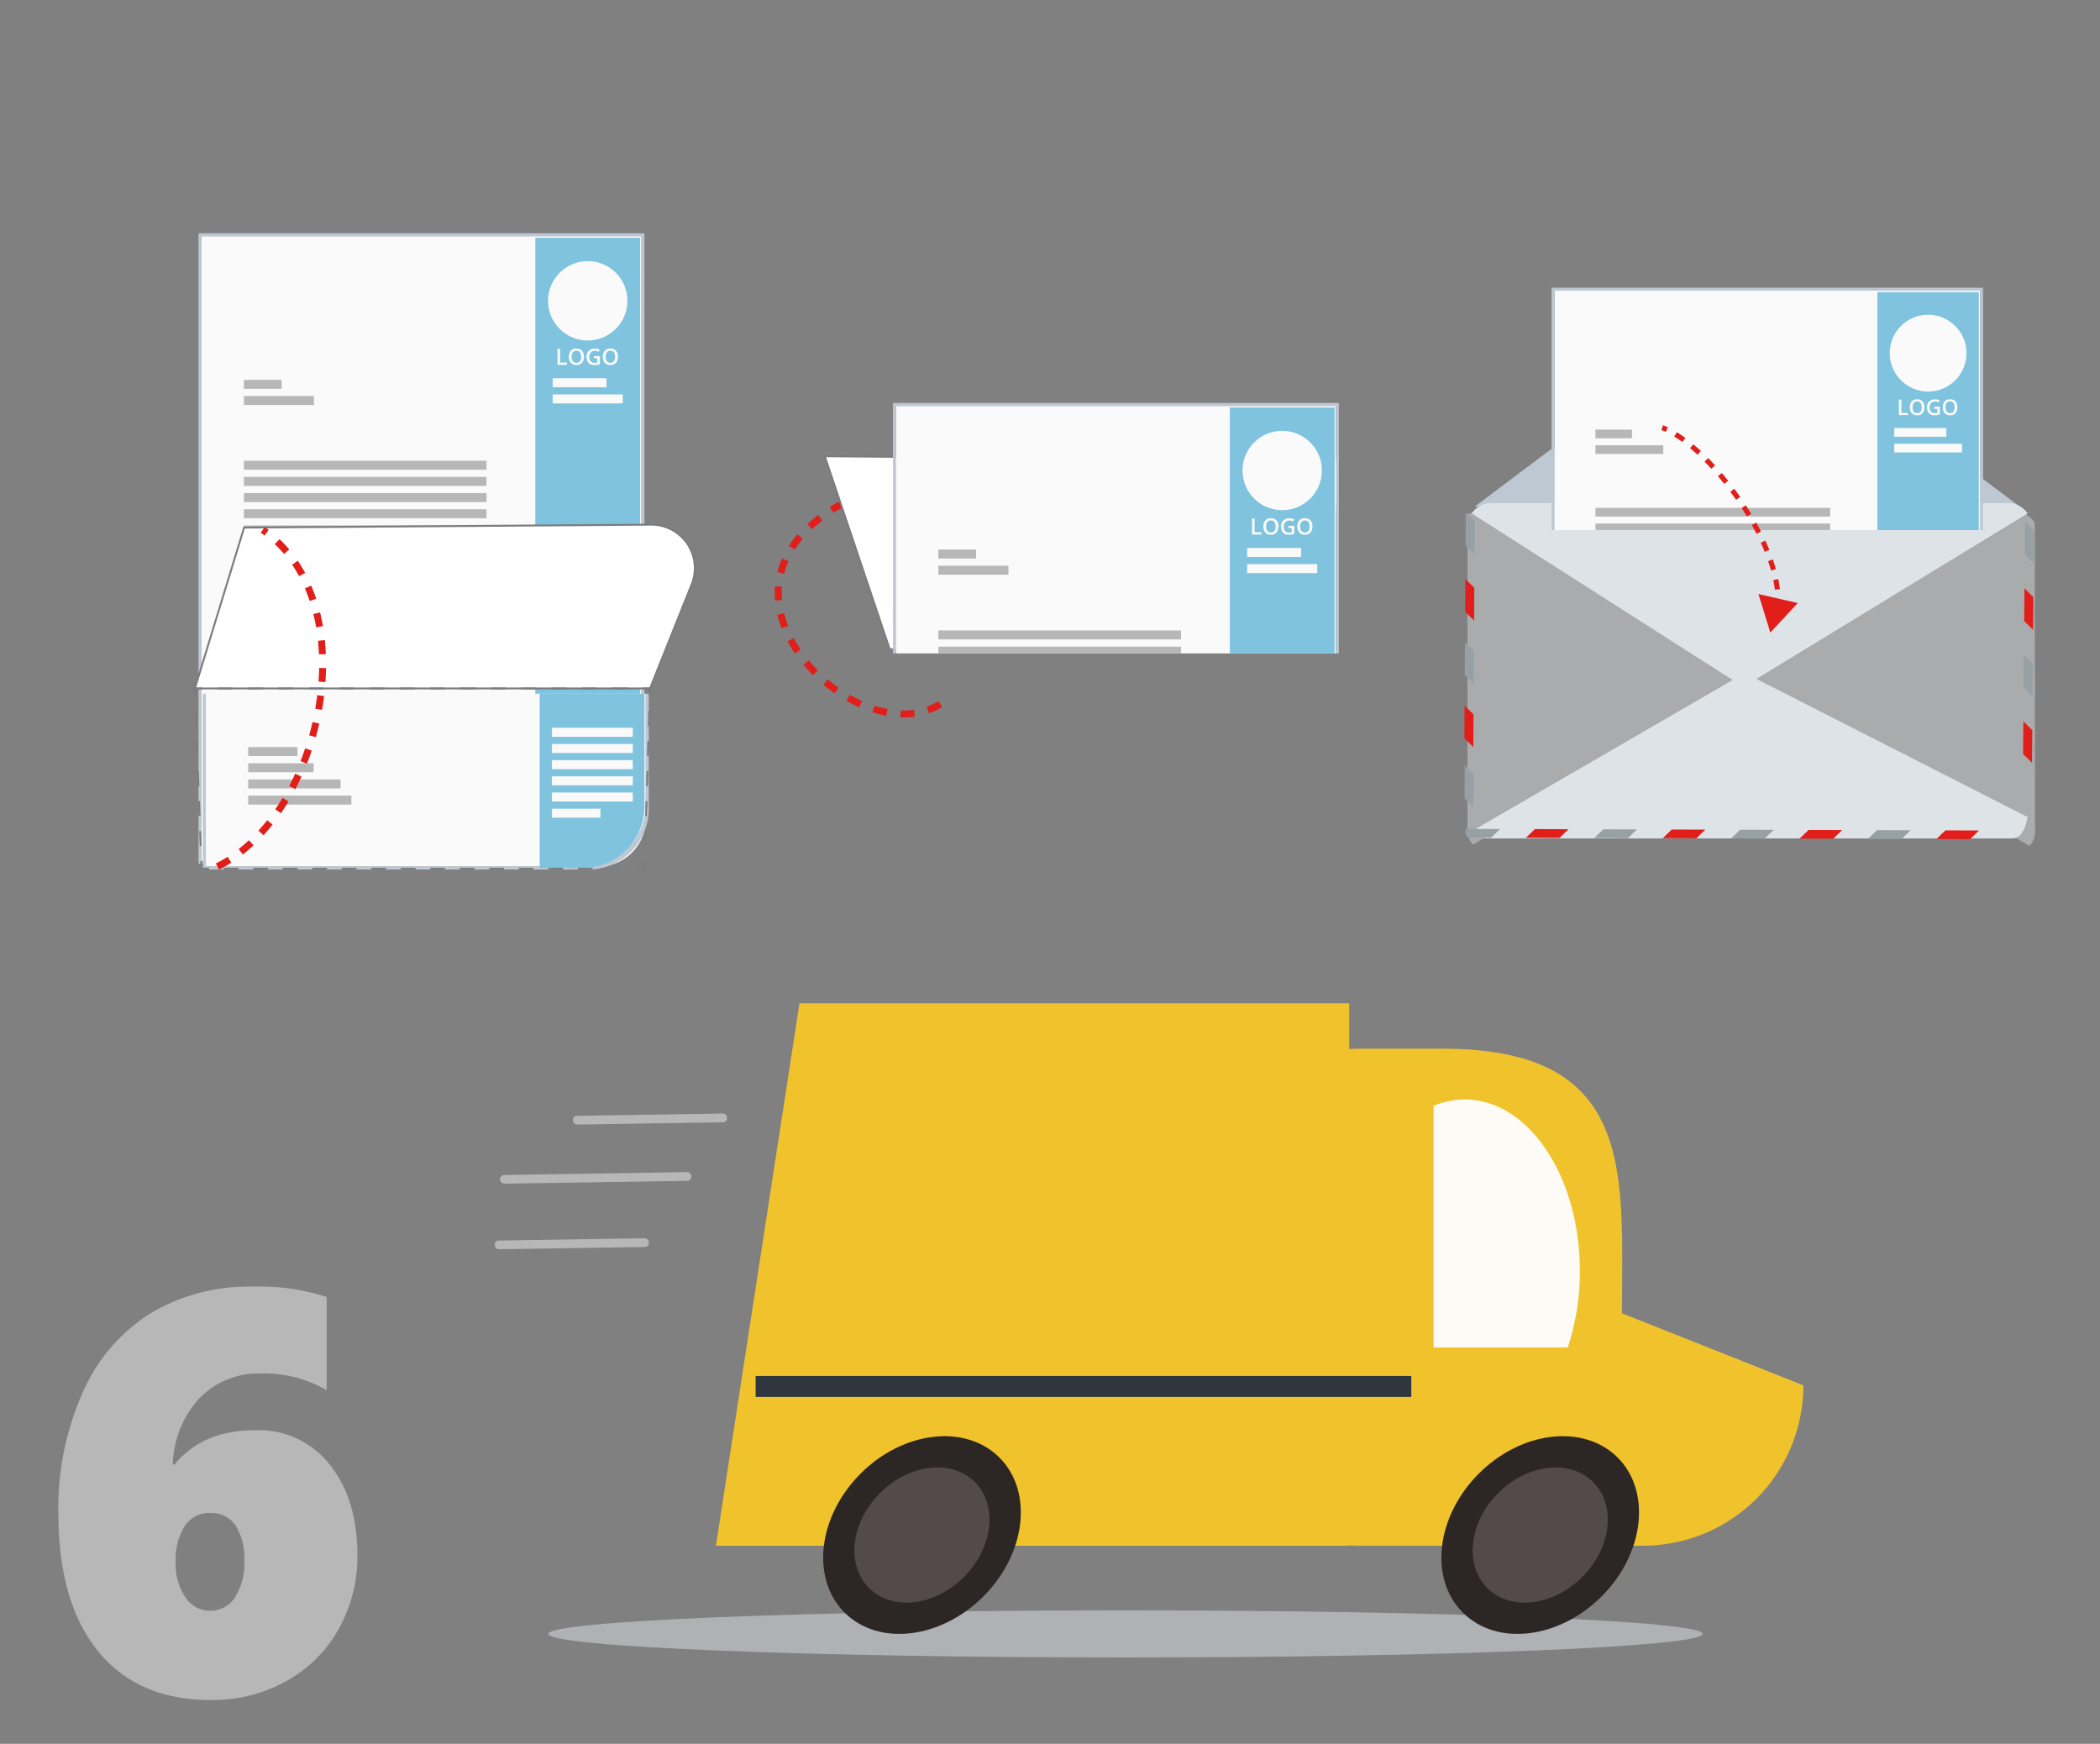 <svg id="elements" xmlns="http://www.w3.org/2000/svg" xmlns:xlink="http://www.w3.org/1999/xlink" viewBox="0 0 277 230"><rect x="0" y="0" width="277" height="230" fill="#808080" stroke="none"/><defs><style>.cls-1,.cls-13,.cls-14,.cls-15,.cls-16,.cls-17,.cls-18,.cls-21,.cls-22{fill:none;}.cls-2{clip-path:url(#clip-path);}.cls-3{fill:#b7b7b7;}.cls-4{fill:#bec8d2;}.cls-24,.cls-5{fill:#dee3e8;}.cls-6{opacity:0.43;}.cls-7{fill:#96a0a5;}.cls-8{fill:#e11e19;}.cls-9{fill:#fafafa;}.cls-10{fill:#7fc3de;}.cls-11{clip-path:url(#clip-path-2);}.cls-12{fill:#fff;}.cls-12,.cls-13,.cls-14,.cls-15,.cls-16,.cls-17{stroke:#7b7c80;stroke-width:0.25px;}.cls-12,.cls-13,.cls-14,.cls-15,.cls-16,.cls-17,.cls-18,.cls-21,.cls-22{stroke-miterlimit:10;}.cls-14{stroke-dasharray:1.946 1.946;}.cls-15{stroke-dasharray:1.981 1.981;}.cls-16{stroke-dasharray:2.001 2.001;}.cls-17{stroke-dasharray:1.981 1.981;}.cls-18,.cls-21,.cls-22{stroke:#e11e19;}.cls-18{stroke-width:0.912px;stroke-dasharray:1.823;}.cls-19{clip-path:url(#clip-path-3);}.cls-20{clip-path:url(#clip-path-4);}.cls-21,.cls-22{stroke-width:0.666px;}.cls-22{stroke-dasharray:1.32 1.32;}.cls-23{fill:#ef8000;}.cls-24{opacity:0.5;}.cls-25{fill:#f0c32d;}.cls-26{fill:#2c2625;}.cls-27{fill:#54494b;}.cls-28{fill:#fdfbf5;}.cls-29{fill:#2f363e;}</style><clipPath id="clip-path"><rect class="cls-1" width="277" height="230"/></clipPath><clipPath id="clip-path-2"><rect class="cls-1" x="22.387" y="91.501" width="66.846" height="28.755"/></clipPath><clipPath id="clip-path-3"><rect class="cls-1" x="113.568" y="48.706" width="65.726" height="37.475"/></clipPath><clipPath id="clip-path-4"><rect class="cls-1" x="200.573" y="33.66" width="63.59" height="36.257"/></clipPath></defs><g class="cls-2"><path class="cls-3" d="M47.141,205.122a19.624,19.624,0,0,1-2.449,9.7,17.586,17.586,0,0,1-6.923,6.9,19.975,19.975,0,0,1-9.924,2.5q-9.685,0-14.914-6.445T7.7,199.562a37.54,37.54,0,0,1,3.167-15.817,23.469,23.469,0,0,1,8.893-10.476A25.186,25.186,0,0,1,33.369,169.7a28.62,28.62,0,0,1,9.721,1.362v12.3a16.3,16.3,0,0,0-8.617-2.21,10.818,10.818,0,0,0-8.193,3.3,13.324,13.324,0,0,0-3.48,8.709h.221q3.718-4.53,10.642-4.53a11.913,11.913,0,0,1,9.851,4.567Q47.141,197.757,47.141,205.122Zm-14.914.7a8.145,8.145,0,0,0-1.123-4.585,3.823,3.823,0,0,0-3.407-1.675,3.805,3.805,0,0,0-3.351,1.749,8.361,8.361,0,0,0-1.178,4.731,7.8,7.8,0,0,0,1.271,4.6,3.9,3.9,0,0,0,6.573.018A8.489,8.489,0,0,0,32.227,205.822Z"/><polygon class="cls-4" points="230.464 39.828 194.502 66.827 266.428 66.827 230.464 39.828"/><path class="cls-5" d="M267.46,67.711a3.309,3.309,0,0,0-2.129-1.343H196.248a3.3,3.3,0,0,0-2.131,1.343l35.849,22.883Z"/><g class="cls-6"><path class="cls-5" d="M193.559,68.129v41.414a2.758,2.758,0,0,0,.735,1.862l36.672-22.57L194.66,67.418C194.209,67.912,193.559,67.413,193.559,68.129Z"/><path class="cls-5" d="M265.814,66.754,229.671,89.175,267.7,111.583a2.748,2.748,0,0,0,.735-1.862l-.041-40.628C268.391,68.377,266.268,67.247,265.814,66.754Z"/></g><path class="cls-5" d="M194.117,109.639a2.852,2.852,0,0,0,2.131.946h69.083c.849,0,1.6-.366,2.129-2.816L230.144,88.761Z"/><polygon class="cls-7" points="233.969 109.45 229.534 109.436 228.344 110.583 232.78 110.598 233.969 109.45"/><polygon class="cls-7" points="215.917 109.394 211.481 109.381 210.293 110.528 214.728 110.542 215.917 109.394"/><path class="cls-7" d="M193.305,109.91a.576.576,0,0,0,.588.567l2.785.01,1.188-1.148-4.436-.014-.124.12Z"/><polygon class="cls-7" points="252.02 109.506 247.585 109.492 246.396 110.64 250.832 110.654 252.02 109.506"/><polygon class="cls-7" points="194.388 90.186 194.414 85.877 193.236 84.719 193.211 89.029 194.388 90.186"/><polygon class="cls-7" points="193.316 71.912 194.493 73.07 194.518 68.759 193.341 67.602 193.316 71.912"/><polygon class="cls-7" points="193.176 105.298 194.353 106.456 194.379 102.145 193.201 100.988 193.176 105.298"/><polygon class="cls-7" points="268.103 91.838 268.138 87.529 266.963 86.369 266.929 90.68 268.103 91.838"/><polygon class="cls-7" points="267.07 73.138 268.246 74.299 268.28 69.989 267.106 68.829 267.07 73.138"/><polygon class="cls-8" points="224.943 109.423 220.508 109.408 219.318 110.556 223.755 110.57 224.943 109.423"/><polygon class="cls-8" points="205.704 110.514 206.892 109.366 202.455 109.353 201.268 110.5 205.704 110.514"/><polygon class="cls-8" points="261.046 109.535 256.61 109.52 255.421 110.666 259.857 110.681 261.046 109.535"/><polygon class="cls-8" points="242.995 109.478 238.559 109.465 237.37 110.612 241.804 110.625 242.995 109.478"/><polygon class="cls-8" points="194.336 98.533 194.361 94.223 193.184 93.065 193.158 97.374 194.336 98.533"/><polygon class="cls-8" points="194.442 81.84 194.466 77.53 193.289 76.372 193.264 80.682 194.442 81.84"/><polygon class="cls-8" points="268.032 100.609 268.067 96.3 266.892 95.139 266.857 99.449 268.032 100.609"/><polygon class="cls-8" points="268.174 83.068 268.209 78.759 267.035 77.599 267 81.909 268.174 83.068"/><path class="cls-9" d="M26.579,113.51H78.362a6.245,6.245,0,0,0,6.245-6.245V31.158H26.579Z"/><path class="cls-4" d="M26.184,30.763v83.142H77a8.005,8.005,0,0,0,8-8V30.763ZM76.412,113.51H26.579V31.158H84.607v74.157A8.2,8.2,0,0,1,76.412,113.51Z"/><rect class="cls-3" x="32.167" y="50.1" width="4.978" height="1.185"/><rect class="cls-3" x="32.167" y="52.234" width="9.246" height="1.185"/><rect class="cls-3" x="32.167" y="71.436" width="32.006" height="1.185"/><rect class="cls-3" x="32.167" y="73.57" width="23.643" height="1.185"/><rect class="cls-3" x="32.167" y="62.901" width="32.006" height="1.185"/><rect class="cls-3" x="32.167" y="60.768" width="32.006" height="1.185"/><rect class="cls-3" x="32.167" y="65.035" width="32.006" height="1.185"/><rect class="cls-3" x="32.167" y="67.169" width="32.006" height="1.185"/><rect class="cls-3" x="32.167" y="69.302" width="32.006" height="1.185"/><rect class="cls-3" x="32.167" y="75.704" width="32.006" height="1.185"/><rect class="cls-3" x="32.167" y="77.838" width="32.006" height="1.185"/><rect class="cls-3" x="32.167" y="79.971" width="32.006" height="1.185"/><rect class="cls-3" x="32.167" y="82.105" width="32.006" height="1.185"/><rect class="cls-3" x="32.167" y="84.237" width="32.006" height="1.185"/><rect class="cls-3" x="32.167" y="97.751" width="6.492" height="1.185"/><rect class="cls-3" x="32.167" y="99.884" width="8.625" height="1.185"/><rect class="cls-3" x="32.167" y="102.018" width="12.181" height="1.185"/><rect class="cls-3" x="32.167" y="104.151" width="13.603" height="1.185"/><path class="cls-10" d="M76.313,113.689h-5.6a.1.1,0,0,1-.1-.1V31.461a.1.1,0,0,1,.1-.1H84.335a.1.1,0,0,1,.1.1v74.1A8.124,8.124,0,0,1,76.313,113.689Z"/><circle class="cls-9" cx="77.523" cy="39.676" r="5.235"/><rect class="cls-9" x="72.229" y="97.344" width="10.668" height="1.185"/><rect class="cls-9" x="72.229" y="95.21" width="10.668" height="1.185"/><rect class="cls-9" x="72.229" y="99.478" width="10.668" height="1.185"/><rect class="cls-9" x="72.229" y="103.745" width="10.668" height="1.185"/><rect class="cls-9" x="72.229" y="101.612" width="10.668" height="1.185"/><rect class="cls-9" x="72.229" y="105.879" width="6.4" height="1.185"/><rect class="cls-9" x="72.9" y="52.023" width="9.245" height="1.185"/><rect class="cls-9" x="72.9" y="49.89" width="7.111" height="1.185"/><path class="cls-9" d="M73.538,48.12V46h.346v1.819h.895v.3Z"/><path class="cls-9" d="M77.022,47.059a1.158,1.158,0,0,1-.258.8,1.085,1.085,0,0,1-1.468,0,1.169,1.169,0,0,1-.256-.808,1.15,1.15,0,0,1,.258-.8.951.951,0,0,1,.737-.28.934.934,0,0,1,.73.285A1.16,1.16,0,0,1,77.022,47.059Zm-1.614,0a.948.948,0,0,0,.157.592.641.641,0,0,0,.933,0,.958.958,0,0,0,.157-.6.948.948,0,0,0-.156-.59.548.548,0,0,0-.464-.2.559.559,0,0,0-.469.2A.935.935,0,0,0,75.408,47.059Z"/><path class="cls-9" d="M78.342,46.972h.778v1.062a2.152,2.152,0,0,1-.366.088,2.517,2.517,0,0,1-.38.027.953.953,0,0,1-.741-.285,1.144,1.144,0,0,1-.261-.8,1.071,1.071,0,0,1,.294-.8,1.107,1.107,0,0,1,.809-.288,1.574,1.574,0,0,1,.628.127l-.122.288a1.22,1.22,0,0,0-.515-.119.693.693,0,0,0-.535.213.825.825,0,0,0-.2.582.862.862,0,0,0,.178.589.641.641,0,0,0,.51.2,1.672,1.672,0,0,0,.358-.042v-.545h-.438Z"/><path class="cls-9" d="M81.507,47.059a1.154,1.154,0,0,1-.259.8,1.084,1.084,0,0,1-1.467,0,1.165,1.165,0,0,1-.257-.808,1.146,1.146,0,0,1,.259-.8.951.951,0,0,1,.737-.28.933.933,0,0,1,.729.285A1.155,1.155,0,0,1,81.507,47.059Zm-1.615,0a.954.954,0,0,0,.157.592.641.641,0,0,0,.933,0,1.2,1.2,0,0,0,0-1.185.549.549,0,0,0-.464-.2.56.56,0,0,0-.47.2A.941.941,0,0,0,79.892,47.059Z"/><g class="cls-11"><path class="cls-9" d="M27.153,114.292H78.936a6.245,6.245,0,0,0,6.244-6.245V31.941H27.153Z"/><path class="cls-4" d="M26.757,31.545v83.142H77.57a8.005,8.005,0,0,0,8.005-8V31.545Zm50.228,82.747H27.153V31.941H85.18V106.1A8.2,8.2,0,0,1,76.985,114.292Z"/><rect class="cls-3" x="32.74" y="50.882" width="4.978" height="1.185"/><rect class="cls-3" x="32.74" y="53.016" width="9.246" height="1.185"/><rect class="cls-3" x="32.74" y="72.218" width="32.006" height="1.185"/><rect class="cls-3" x="32.74" y="74.352" width="23.643" height="1.185"/><rect class="cls-3" x="32.74" y="63.683" width="32.006" height="1.185"/><rect class="cls-3" x="32.74" y="61.55" width="32.006" height="1.185"/><rect class="cls-3" x="32.74" y="65.817" width="32.006" height="1.185"/><rect class="cls-3" x="32.74" y="67.951" width="32.006" height="1.185"/><rect class="cls-3" x="32.74" y="70.084" width="32.006" height="1.185"/><rect class="cls-3" x="32.74" y="76.486" width="32.006" height="1.185"/><rect class="cls-3" x="32.74" y="78.62" width="32.006" height="1.185"/><rect class="cls-3" x="32.74" y="80.753" width="32.006" height="1.185"/><rect class="cls-3" x="32.74" y="82.887" width="32.006" height="1.185"/><rect class="cls-3" x="32.74" y="85.019" width="32.006" height="1.185"/><rect class="cls-3" x="32.74" y="98.533" width="6.492" height="1.185"/><rect class="cls-3" x="32.74" y="100.666" width="8.625" height="1.185"/><rect class="cls-3" x="32.74" y="102.8" width="12.181" height="1.185"/><rect class="cls-3" x="32.74" y="104.933" width="13.603" height="1.185"/><path class="cls-10" d="M76.886,114.471h-5.6a.1.1,0,0,1-.1-.1V32.243a.1.1,0,0,1,.1-.1H84.908a.1.1,0,0,1,.1.1v74.1A8.124,8.124,0,0,1,76.886,114.471Z"/><circle class="cls-9" cx="78.096" cy="40.458" r="5.235"/><rect class="cls-9" x="72.802" y="98.126" width="10.668" height="1.185"/><rect class="cls-9" x="72.802" y="95.992" width="10.668" height="1.185"/><rect class="cls-9" x="72.802" y="100.26" width="10.668" height="1.185"/><rect class="cls-9" x="72.802" y="104.527" width="10.668" height="1.185"/><rect class="cls-9" x="72.802" y="102.394" width="10.668" height="1.185"/><rect class="cls-9" x="72.802" y="106.661" width="6.4" height="1.185"/><rect class="cls-9" x="73.473" y="52.805" width="9.245" height="1.185"/><rect class="cls-9" x="73.474" y="50.672" width="7.111" height="1.185"/><path class="cls-9" d="M74.111,48.9V46.786h.346v1.819h.9v.3Z"/><path class="cls-9" d="M77.6,47.841a1.154,1.154,0,0,1-.259.8,1.084,1.084,0,0,1-1.467,0,1.165,1.165,0,0,1-.257-.808,1.146,1.146,0,0,1,.259-.8.95.95,0,0,1,.737-.28.933.933,0,0,1,.729.285A1.155,1.155,0,0,1,77.6,47.841Zm-1.615,0a.948.948,0,0,0,.157.592.641.641,0,0,0,.933,0,1.2,1.2,0,0,0,0-1.185.549.549,0,0,0-.464-.2.56.56,0,0,0-.47.2A.941.941,0,0,0,75.981,47.841Z"/><path class="cls-9" d="M78.915,47.754h.779v1.062a2.185,2.185,0,0,1-.367.088,2.507,2.507,0,0,1-.38.027.954.954,0,0,1-.741-.285,1.148,1.148,0,0,1-.26-.8,1.071,1.071,0,0,1,.294-.8,1.1,1.1,0,0,1,.809-.288,1.569,1.569,0,0,1,.627.127l-.121.288a1.227,1.227,0,0,0-.515-.119.7.7,0,0,0-.536.213.825.825,0,0,0-.2.582.867.867,0,0,0,.177.589.641.641,0,0,0,.51.2,1.68,1.68,0,0,0,.359-.042v-.545h-.439Z"/><path class="cls-9" d="M82.08,47.841a1.158,1.158,0,0,1-.258.8,1.085,1.085,0,0,1-1.468,0,1.164,1.164,0,0,1-.256-.808,1.15,1.15,0,0,1,.258-.8.951.951,0,0,1,.737-.28.93.93,0,0,1,.729.285A1.155,1.155,0,0,1,82.08,47.841Zm-1.615,0a.948.948,0,0,0,.158.592.64.64,0,0,0,.932,0,1.2,1.2,0,0,0,0-1.185.549.549,0,0,0-.464-.2.558.558,0,0,0-.469.2A.935.935,0,0,0,80.465,47.841Z"/></g><path class="cls-12" d="M85.738,90.8H25.708L32.2,69.585,85.878,69.2a5.73,5.73,0,0,1,5.36,7.86Z"/><polyline class="cls-13" points="85.033 113.575 85.002 114.575 84.002 114.575"/><line class="cls-14" x1="82.056" y1="114.575" x2="28.552" y2="114.575"/><polyline class="cls-13" points="27.579 114.575 26.579 114.575 26.543 113.576"/><line class="cls-15" x1="26.47" y1="111.596" x2="25.781" y2="92.79"/><polyline class="cls-13" points="25.745 91.8 25.708 90.801 26.708 90.801"/><line class="cls-16" x1="28.709" y1="90.801" x2="83.738" y2="90.801"/><polyline class="cls-13" points="84.738 90.801 85.738 90.801 85.707 91.8"/><line class="cls-17" x1="85.646" y1="93.78" x2="85.063" y2="112.586"/><path class="cls-18" d="M28.683,114.292c14.14-7.04,19.7-34.915,5.973-44.4"/><path class="cls-18" d="M114.56,64.775c-27.188,11.082-.854,36.615,10.383,27.438"/><polygon class="cls-12" points="175.542 85.381 117.363 85.641 108.793 60.174 176.608 60.767 175.542 85.381"/><g class="cls-19"><path class="cls-9" d="M118.186,135.891h51.783a6.244,6.244,0,0,0,6.244-6.244V53.54H118.186Z"/><path class="cls-4" d="M117.79,53.145v83.142H168.6a8.005,8.005,0,0,0,8-8V53.145Zm50.229,82.746H118.186V53.54h58.027V127.7A8.194,8.194,0,0,1,168.019,135.891Z"/><rect class="cls-3" x="123.773" y="72.482" width="4.978" height="1.185"/><rect class="cls-3" x="123.773" y="74.616" width="9.246" height="1.185"/><rect class="cls-3" x="123.773" y="93.818" width="32.006" height="1.185"/><rect class="cls-3" x="123.773" y="95.951" width="23.643" height="1.185"/><rect class="cls-3" x="123.773" y="85.283" width="32.006" height="1.185"/><rect class="cls-3" x="123.773" y="83.149" width="32.006" height="1.185"/><rect class="cls-3" x="123.773" y="87.417" width="32.006" height="1.185"/><rect class="cls-3" x="123.773" y="89.55" width="32.006" height="1.185"/><rect class="cls-3" x="123.773" y="91.684" width="32.006" height="1.185"/><rect class="cls-3" x="123.773" y="98.086" width="32.006" height="1.185"/><rect class="cls-3" x="123.773" y="100.219" width="32.006" height="1.185"/><rect class="cls-3" x="123.773" y="102.353" width="32.006" height="1.185"/><rect class="cls-3" x="123.773" y="104.486" width="32.006" height="1.185"/><rect class="cls-3" x="123.773" y="106.619" width="32.006" height="1.185"/><rect class="cls-3" x="123.773" y="120.133" width="6.492" height="1.185"/><rect class="cls-3" x="123.773" y="122.266" width="8.625" height="1.185"/><rect class="cls-3" x="123.773" y="124.4" width="12.181" height="1.185"/><rect class="cls-3" x="123.773" y="126.533" width="13.603" height="1.185"/><path class="cls-10" d="M167.919,136.071h-5.6a.1.1,0,0,1-.1-.1V53.842a.1.1,0,0,1,.1-.1h13.626a.1.1,0,0,1,.1.1v74.1A8.125,8.125,0,0,1,167.919,136.071Z"/><circle class="cls-9" cx="169.129" cy="62.057" r="5.235"/><rect class="cls-9" x="163.835" y="119.726" width="10.668" height="1.185"/><rect class="cls-9" x="163.835" y="117.592" width="10.668" height="1.185"/><rect class="cls-9" x="163.835" y="121.86" width="10.668" height="1.185"/><rect class="cls-9" x="163.835" y="126.127" width="10.668" height="1.185"/><rect class="cls-9" x="163.835" y="123.993" width="10.668" height="1.185"/><rect class="cls-9" x="163.835" y="128.261" width="6.4" height="1.185"/><rect class="cls-9" x="164.506" y="74.405" width="9.245" height="1.185"/><rect class="cls-9" x="164.507" y="72.271" width="7.111" height="1.185"/><path class="cls-9" d="M165.144,70.5V68.386h.346v1.819h.9v.3Z"/><path class="cls-9" d="M168.629,69.441a1.154,1.154,0,0,1-.259.8.933.933,0,0,1-.731.286.943.943,0,0,1-.736-.284,1.166,1.166,0,0,1-.257-.808,1.142,1.142,0,0,1,.259-.805.951.951,0,0,1,.737-.28.936.936,0,0,1,.729.284A1.158,1.158,0,0,1,168.629,69.441Zm-1.615,0a.954.954,0,0,0,.157.592.642.642,0,0,0,.933,0,.946.946,0,0,0,.157-.594.958.958,0,0,0-.155-.591.552.552,0,0,0-.464-.2.562.562,0,0,0-.47.2A.944.944,0,0,0,167.014,69.441Z"/><path class="cls-9" d="M169.949,69.354h.778v1.062a2.287,2.287,0,0,1-.367.088,2.512,2.512,0,0,1-.38.026.957.957,0,0,1-.741-.284,1.149,1.149,0,0,1-.26-.8,1.068,1.068,0,0,1,.294-.8,1.1,1.1,0,0,1,.809-.289,1.57,1.57,0,0,1,.627.128l-.121.288a1.224,1.224,0,0,0-.515-.119.692.692,0,0,0-.535.213.819.819,0,0,0-.2.582.867.867,0,0,0,.177.589.641.641,0,0,0,.51.2,1.673,1.673,0,0,0,.359-.042v-.545h-.438Z"/><path class="cls-9" d="M173.113,69.441a1.158,1.158,0,0,1-.258.8.934.934,0,0,1-.732.286.944.944,0,0,1-.736-.284,1.166,1.166,0,0,1-.256-.808,1.147,1.147,0,0,1,.258-.805.951.951,0,0,1,.737-.28.937.937,0,0,1,.73.284A1.162,1.162,0,0,1,173.113,69.441Zm-1.615,0a.948.948,0,0,0,.158.592.642.642,0,0,0,.933,0,1.2,1.2,0,0,0,0-1.185.55.55,0,0,0-.464-.2.56.56,0,0,0-.469.2A.938.938,0,0,0,171.5,69.441Z"/></g><g class="cls-20"><path class="cls-9" d="M205.041,118.012h50.1a6.041,6.041,0,0,0,6.041-6.041V38.337H205.041Z"/><path class="cls-4" d="M204.658,37.955v80.439H253.82a7.745,7.745,0,0,0,7.745-7.744v-72.7Zm48.6,80.057H205.041V38.337h56.141v71.747A7.928,7.928,0,0,1,253.254,118.012Z"/><rect class="cls-3" x="210.447" y="56.663" width="4.817" height="1.147"/><rect class="cls-3" x="210.447" y="58.728" width="8.945" height="1.147"/><rect class="cls-3" x="210.447" y="77.306" width="30.966" height="1.147"/><rect class="cls-3" x="210.447" y="79.37" width="22.875" height="1.147"/><rect class="cls-3" x="210.447" y="69.049" width="30.966" height="1.147"/><rect class="cls-3" x="210.447" y="66.984" width="30.966" height="1.147"/><rect class="cls-3" x="210.447" y="71.113" width="30.966" height="1.147"/><rect class="cls-3" x="210.447" y="73.177" width="30.966" height="1.147"/><rect class="cls-3" x="210.447" y="75.242" width="30.966" height="1.147"/><rect class="cls-3" x="210.447" y="81.435" width="30.966" height="1.147"/><rect class="cls-3" x="210.447" y="83.499" width="30.966" height="1.147"/><rect class="cls-3" x="210.447" y="85.563" width="30.966" height="1.147"/><rect class="cls-3" x="210.447" y="87.628" width="30.966" height="1.147"/><rect class="cls-3" x="210.447" y="89.691" width="30.966" height="1.147"/><rect class="cls-3" x="210.447" y="102.766" width="6.281" height="1.147"/><rect class="cls-3" x="210.447" y="104.83" width="8.345" height="1.147"/><rect class="cls-3" x="210.447" y="106.894" width="11.785" height="1.147"/><rect class="cls-3" x="210.447" y="108.957" width="13.161" height="1.147"/><path class="cls-10" d="M253.158,118.186h-5.421a.1.1,0,0,1-.1-.1V38.63a.1.1,0,0,1,.1-.1H260.92a.1.1,0,0,1,.1.1v71.695A7.861,7.861,0,0,1,253.158,118.186Z"/><circle class="cls-9" cx="254.328" cy="46.577" r="5.065"/><rect class="cls-9" x="249.206" y="102.372" width="10.321" height="1.147"/><rect class="cls-9" x="249.206" y="100.307" width="10.321" height="1.147"/><rect class="cls-9" x="249.206" y="104.436" width="10.321" height="1.147"/><rect class="cls-9" x="249.206" y="108.565" width="10.321" height="1.147"/><rect class="cls-9" x="249.206" y="106.501" width="10.321" height="1.147"/><rect class="cls-9" x="249.206" y="110.629" width="6.192" height="1.147"/><rect class="cls-9" x="249.856" y="58.524" width="8.945" height="1.147"/><rect class="cls-9" x="249.856" y="56.46" width="6.88" height="1.147"/><path class="cls-9" d="M250.473,54.747V52.7h.335v1.76h.866v.287Z"/><path class="cls-9" d="M253.845,53.721a1.119,1.119,0,0,1-.251.777.9.9,0,0,1-.707.277.911.911,0,0,1-.712-.275,1.126,1.126,0,0,1-.249-.782,1.106,1.106,0,0,1,.251-.778.916.916,0,0,1,.713-.272.9.9,0,0,1,.705.276A1.12,1.12,0,0,1,253.845,53.721Zm-1.563,0a.915.915,0,0,0,.153.573.619.619,0,0,0,.9,0,1.159,1.159,0,0,0,0-1.146.53.53,0,0,0-.448-.2.545.545,0,0,0-.455.2A.908.908,0,0,0,252.282,53.721Z"/><path class="cls-9" d="M255.121,53.637h.753v1.027a2.112,2.112,0,0,1-.354.086,2.5,2.5,0,0,1-.368.025.925.925,0,0,1-.717-.275,1.109,1.109,0,0,1-.252-.777,1.033,1.033,0,0,1,.285-.773,1.067,1.067,0,0,1,.782-.279,1.53,1.53,0,0,1,.608.123l-.118.278a1.188,1.188,0,0,0-.5-.114.671.671,0,0,0-.518.206.794.794,0,0,0-.191.562.836.836,0,0,0,.172.571.622.622,0,0,0,.493.2,1.558,1.558,0,0,0,.347-.041v-.527h-.424Z"/><path class="cls-9" d="M258.183,53.721a1.118,1.118,0,0,1-.25.777.9.9,0,0,1-.708.277.913.913,0,0,1-.712-.275,1.131,1.131,0,0,1-.248-.782,1.106,1.106,0,0,1,.25-.778.918.918,0,0,1,.713-.272.9.9,0,0,1,.706.276A1.119,1.119,0,0,1,258.183,53.721Zm-1.562,0a.921.921,0,0,0,.152.573.62.62,0,0,0,.9,0,1.159,1.159,0,0,0,0-1.146.532.532,0,0,0-.449-.2.543.543,0,0,0-.454.2A.908.908,0,0,0,256.621,53.721Z"/></g><path class="cls-21" d="M219.248,56.4q.3.108.613.253"/><path class="cls-22" d="M221.019,57.286c5.464,3.39,12.981,13.453,13.489,21.124"/><path class="cls-21" d="M234.534,79.072q0,.337-.011.666"/><polygon class="cls-8" points="231.95 78.354 233.516 83.432 237.131 79.537 231.95 78.354"/><path class="cls-23" d="M176.642,162.361a4.759,4.759,0,0,0,4.758,4.758h0a4.759,4.759,0,0,0,4.758-4.758v-5.286a4.759,4.759,0,0,0-4.758-4.758h0a4.759,4.759,0,0,0-4.758,4.758Z"/><path class="cls-24" d="M224.6,215.5c0,1.716-34.088,3.107-76.139,3.107S72.32,217.211,72.32,215.5s34.089-3.106,76.139-3.106S224.6,213.78,224.6,215.5Z"/><polygon class="cls-25" points="94.436 203.869 177.962 203.869 177.962 132.324 105.456 132.324 94.436 203.869"/><path class="cls-25" d="M175.873,138.634a20.88,20.88,0,0,1,3.147-.317h11.274c25.652,0,23.649,16.541,23.649,34.895L230.03,179.6l7.842,3.12a21.147,21.147,0,0,1-21.146,21.145H179.02a20.752,20.752,0,0,1-3.147-.318Z"/><path class="cls-26" d="M195.061,194.358c-5.642,5.645-6.588,13.843-2.119,18.32s12.675,3.519,18.317-2.122,6.587-13.845,2.118-18.313S200.7,188.715,195.061,194.358Z"/><path class="cls-26" d="M113.515,194.358c-5.641,5.645-6.587,13.843-2.119,18.32s12.676,3.519,18.318-2.122,6.587-13.845,2.118-18.313S119.157,188.715,113.515,194.358Z"/><path class="cls-27" d="M116.076,196.92c-3.857,3.859-4.5,9.465-1.449,12.526s8.667,2.406,12.524-1.451,4.5-9.466,1.449-12.521S119.933,193.062,116.076,196.92Z"/><path class="cls-27" d="M197.622,196.919c-3.857,3.86-4.5,9.466-1.449,12.527S204.84,211.852,208.7,208s4.5-9.466,1.449-12.521S201.479,193.061,197.622,196.919Z"/><path class="cls-28" d="M193.212,145.012a10.583,10.583,0,0,0-4.116.842v31.859H206.8a31.877,31.877,0,0,0,1.59-10.085C208.392,155.137,201.6,145.012,193.212,145.012Z"/><rect class="cls-29" x="99.674" y="181.483" width="86.483" height="2.761"/><rect class="cls-3" x="75.574" y="147.018" width="20.329" height="1.152" rx="0.522" transform="translate(-2.279 1.348) rotate(-0.889)"/><rect class="cls-3" x="65.945" y="154.78" width="25.263" height="1.152" rx="0.576" transform="translate(-2.4 1.238) rotate(-0.889)"/><rect class="cls-3" x="65.264" y="163.467" width="20.329" height="1.152" rx="0.522" transform="translate(-2.535 1.19) rotate(-0.889)"/></g></svg>